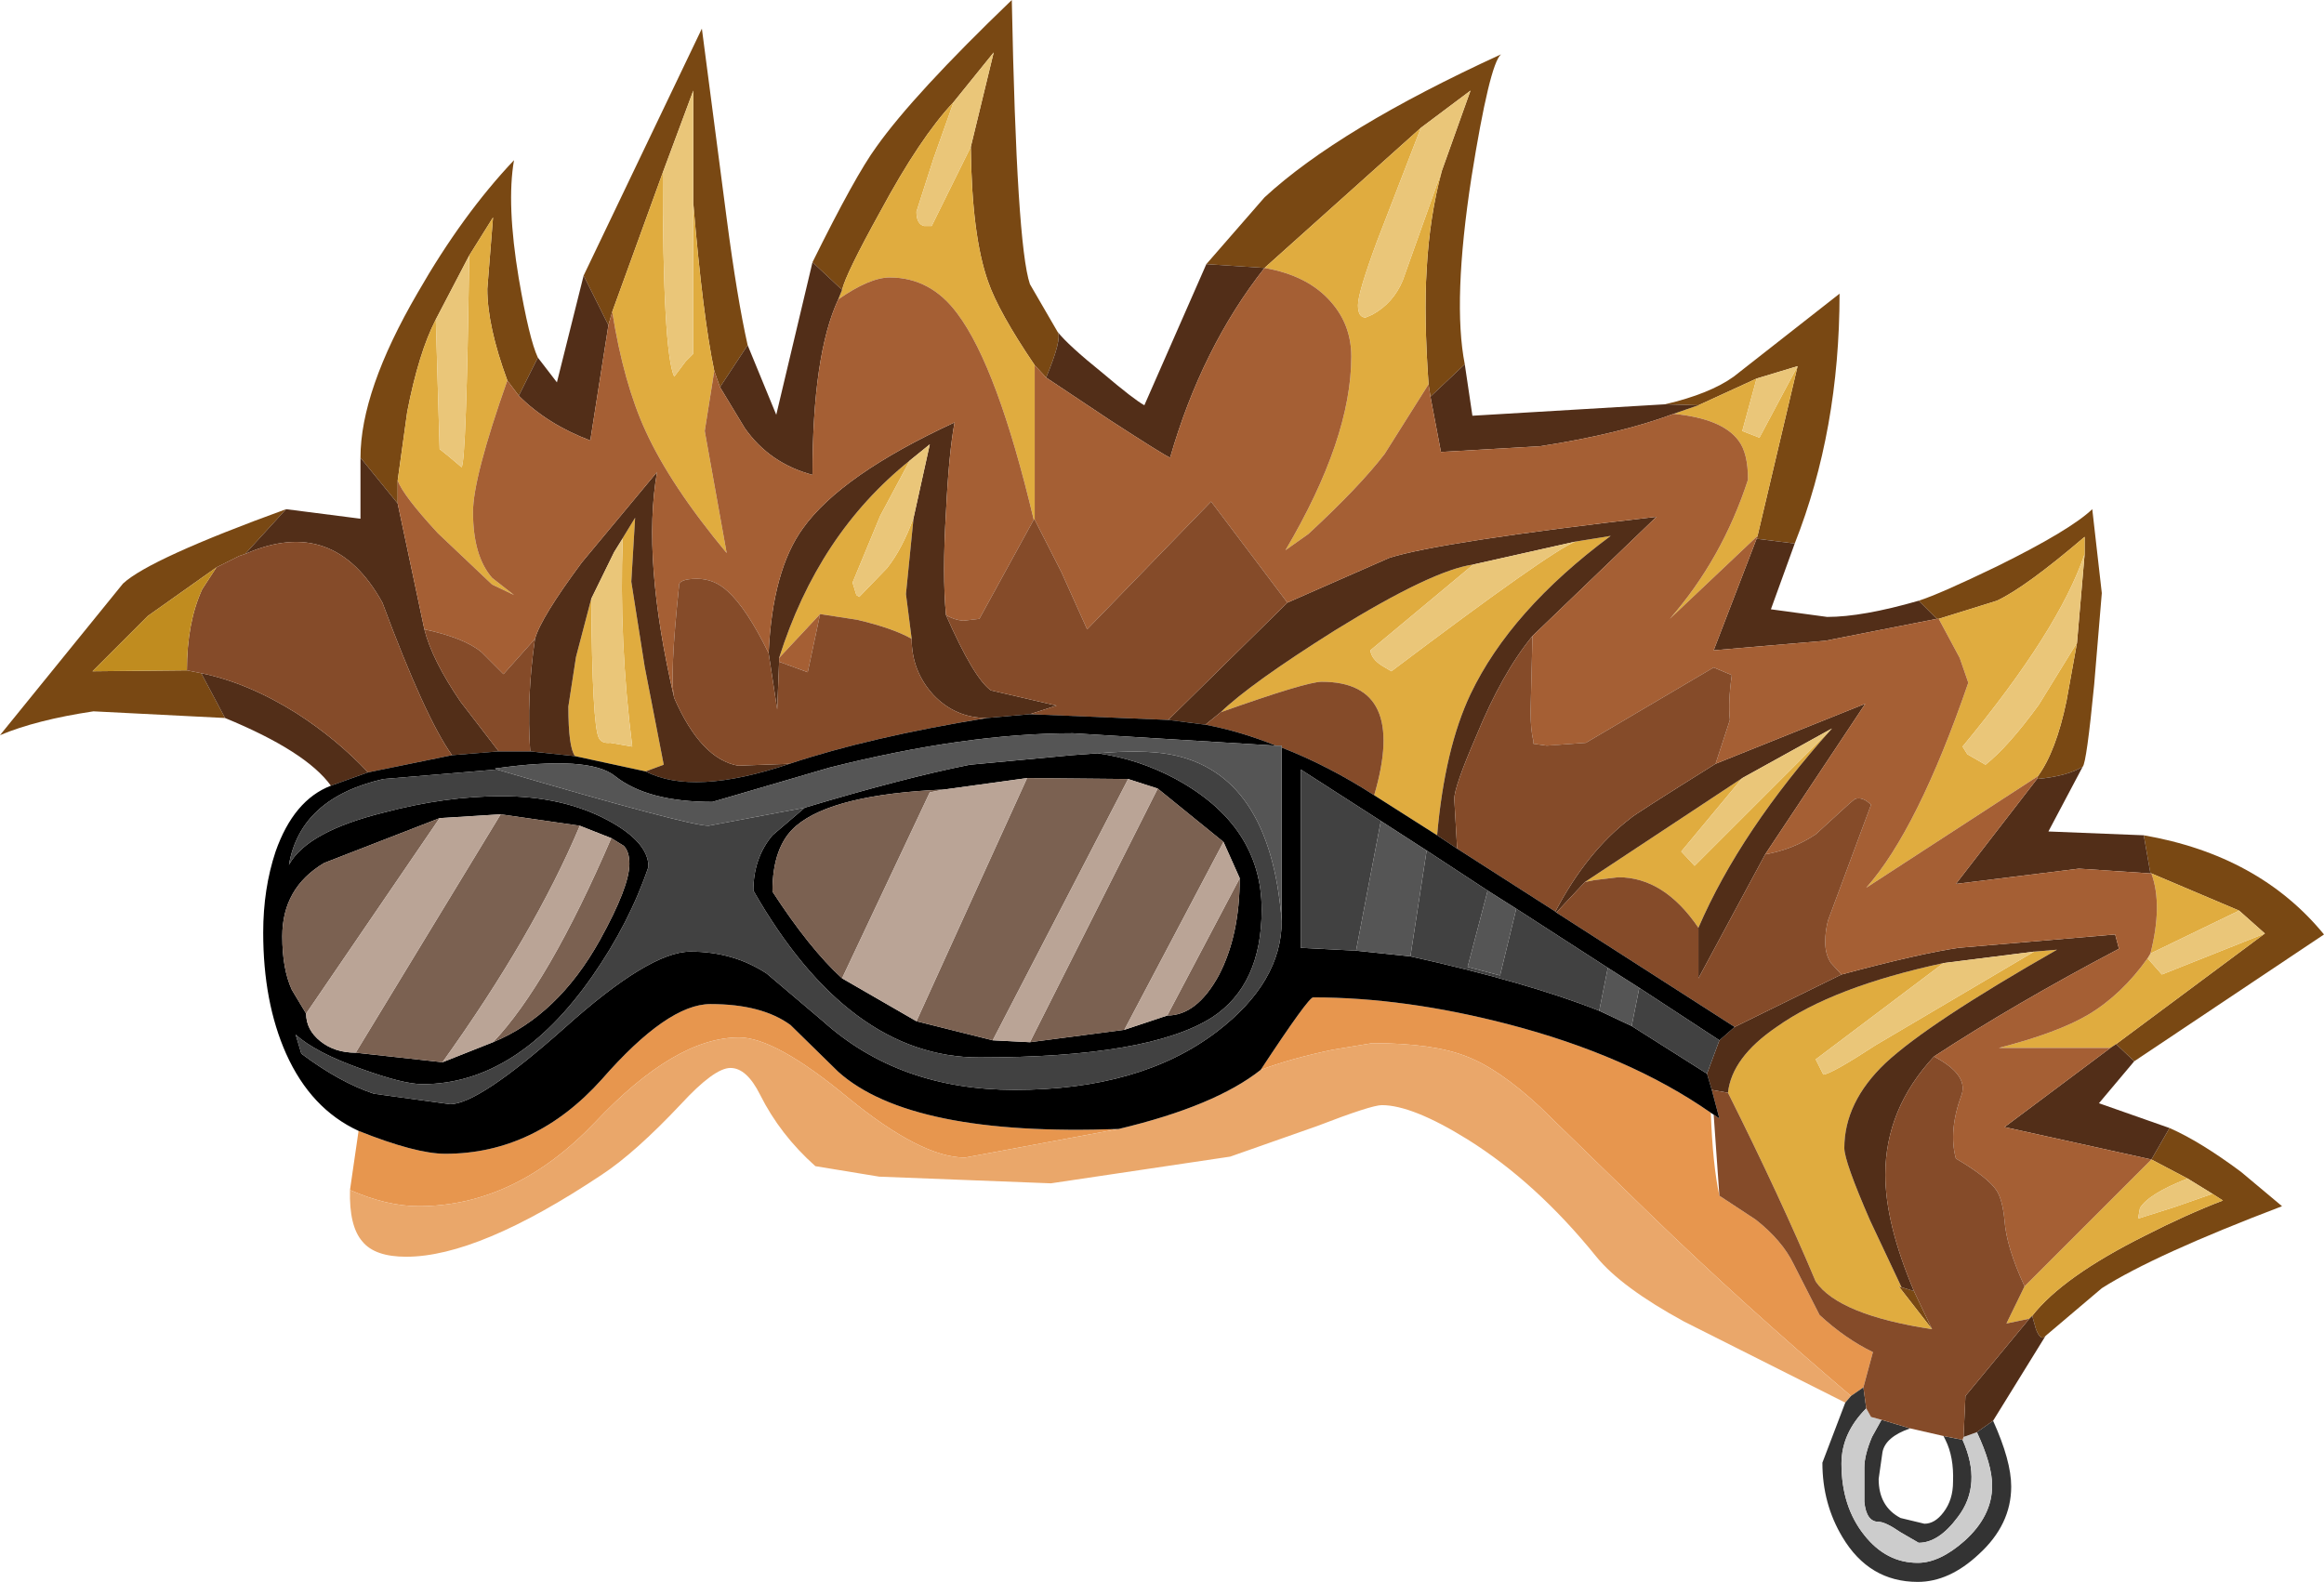 <?xml version="1.0" encoding="UTF-8" standalone="no"?>
<svg xmlns:ffdec="https://www.free-decompiler.com/flash" xmlns:xlink="http://www.w3.org/1999/xlink" ffdec:objectType="shape" height="82.95px" width="121.85px" xmlns="http://www.w3.org/2000/svg">
  <g transform="matrix(1.0, 0.0, 0.0, 1.0, 42.6, 39.0)">
    <path d="M-24.25 23.4 L-23.8 20.3 Q-20.8 21.5 -19.25 21.5 -14.55 21.5 -11.05 17.6 -7.6 13.65 -5.35 13.65 -2.65 13.65 -1.15 14.75 L1.35 17.2 Q5.15 20.6 16.05 20.2 L8.0 21.7 Q5.7 21.7 1.85 18.55 -1.95 15.4 -3.85 15.4 -7.2 15.4 -11.4 19.85 -15.6 24.25 -20.65 24.25 -22.3 24.25 -24.25 23.4 M47.55 23.7 L49.45 24.95 Q50.85 26.05 51.45 27.3 L52.8 29.95 Q54.15 31.2 55.6 31.9 L55.1 33.75 54.45 34.2 Q48.8 29.4 43.9 24.65 L38.15 19.05 Q36.0 17.05 34.3 16.4 32.55 15.7 29.35 15.7 L27.25 16.05 Q25.1 16.5 23.5 17.1 26.0 13.3 26.25 13.3 31.05 13.3 36.45 14.7 42.8 16.35 47.1 19.35 47.2 22.1 47.55 23.7" fill="#e7964e" fill-rule="evenodd" stroke="none"/>
    <path d="M54.15 34.55 L45.7 30.3 Q42.4 28.5 41.1 26.9 37.95 23.0 34.35 20.75 31.45 18.95 29.85 18.95 29.3 18.95 26.45 20.05 L21.9 21.65 12.5 23.05 3.5 22.7 0.15 22.15 Q-1.7 20.5 -2.75 18.4 -3.45 17.0 -4.3 17.0 -5.15 17.0 -6.9 18.9 -9.3 21.45 -11.05 22.6 -17.5 26.9 -21.3 26.9 -22.95 26.9 -23.6 26.1 -24.3 25.3 -24.25 23.4 -22.3 24.25 -20.65 24.25 -15.6 24.25 -11.4 19.85 -7.2 15.4 -3.85 15.4 -1.95 15.4 1.85 18.55 5.7 21.7 8.0 21.7 L16.05 20.2 Q21.1 19.0 23.5 17.1 25.1 16.5 27.25 16.05 L29.35 15.7 Q32.55 15.7 34.3 16.4 36.0 17.05 38.15 19.05 L43.9 24.65 Q48.8 29.4 54.45 34.2 L54.15 34.55" fill="#eaa76a" fill-rule="evenodd" stroke="none"/>
    <path d="M61.9 35.5 Q62.85 37.6 62.85 38.95 62.85 40.95 61.15 42.5 59.6 43.95 57.95 43.95 55.4 43.95 54.0 41.6 52.95 39.85 52.95 37.7 L54.15 34.55 54.45 34.2 55.1 33.75 55.25 34.85 Q53.95 36.15 53.95 37.75 53.95 40.0 55.15 41.5 56.3 42.95 57.95 42.95 59.1 42.95 60.4 41.8 61.85 40.5 61.85 38.9 61.85 37.8 61.05 36.1 L61.9 35.5 M56.05 35.45 L57.55 35.9 Q56.25 36.35 56.1 37.15 L55.9 38.55 Q55.9 40.0 57.05 40.6 L58.3 40.9 Q58.85 40.9 59.3 40.3 59.8 39.65 59.8 38.7 59.85 37.4 59.4 36.5 L59.3 36.3 60.3 36.5 Q61.35 38.85 60.05 40.55 59.05 41.9 58.0 41.9 L57.05 41.35 Q56.25 40.8 55.9 40.8 55.25 40.8 55.15 39.75 L55.15 37.95 Q55.15 37.3 55.55 36.35 L56.05 35.45" fill="#333333" fill-rule="evenodd" stroke="none"/>
    <path d="M55.25 34.85 L55.5 35.3 56.05 35.45 55.55 36.35 Q55.15 37.3 55.15 37.95 L55.15 39.75 Q55.25 40.8 55.9 40.8 56.25 40.8 57.05 41.35 L58.0 41.9 Q59.05 41.9 60.05 40.55 61.35 38.85 60.3 36.5 L60.35 36.35 61.05 36.1 Q61.85 37.8 61.85 38.9 61.85 40.5 60.4 41.8 59.1 42.95 57.95 42.95 56.3 42.95 55.15 41.5 53.95 40.0 53.95 37.75 53.95 36.15 55.25 34.85" fill="#cccccc" fill-rule="evenodd" stroke="none"/>
    <path d="M20.65 -25.15 L23.7 -28.65 Q27.6 -32.25 36.1 -36.15 35.5 -35.65 34.55 -29.7 33.55 -23.2 34.2 -19.9 L32.4 -18.2 32.3 -18.85 Q32.05 -22.45 32.2 -24.85 32.35 -27.65 33.0 -30.05 L34.0 -32.85 34.5 -34.25 31.9 -32.3 23.7 -24.95 20.65 -25.15 M44.7 -17.8 Q47.05 -18.35 48.3 -19.25 L53.85 -23.6 Q53.85 -16.45 51.5 -10.5 L49.5 -10.75 49.55 -10.9 51.65 -19.8 49.5 -19.15 46.45 -17.75 44.7 -17.8 M58.0 -7.5 Q59.1 -7.85 62.1 -9.3 65.95 -11.2 67.1 -12.3 L67.6 -7.9 67.2 -3.1 Q66.8 1.0 66.6 1.2 65.8 1.7 64.2 1.85 L64.25 1.7 Q65.2 0.4 65.75 -2.25 L66.3 -5.3 66.7 -9.95 66.7 -10.85 Q63.6 -8.2 62.1 -7.5 L59.05 -6.55 58.95 -6.55 58.0 -7.5 M69.8 4.8 Q75.85 5.85 79.25 10.0 L69.3 16.65 68.35 15.75 76.15 9.95 74.8 8.75 70.2 6.8 70.15 6.8 69.8 4.8 M71.15 20.15 Q72.75 20.85 74.9 22.45 L77.05 24.25 Q70.35 26.8 67.6 28.55 L64.65 31.05 Q64.4 31.35 64.15 30.7 L63.95 30.0 Q65.55 27.95 69.85 25.8 72.0 24.7 73.95 23.95 L73.4 23.6 72.1 22.8 70.2 21.8 71.15 20.15 M-30.8 -1.35 L-37.7 -1.7 Q-40.7 -1.25 -42.6 -0.45 L-36.15 -8.4 Q-34.75 -9.7 -27.6 -12.3 L-29.75 -9.95 -30.05 -9.85 -31.25 -9.25 -34.85 -6.7 -37.75 -3.8 -32.8 -3.85 -32.05 -3.7 -30.8 -1.35 M-23.7 -15.0 Q-23.7 -18.5 -20.7 -23.65 -18.35 -27.75 -15.65 -30.6 -16.05 -28.3 -15.4 -24.4 -14.85 -21.2 -14.4 -20.25 L-15.4 -18.25 -16.0 -19.05 Q-17.05 -21.9 -17.05 -23.85 L-16.75 -27.6 -18.0 -25.6 -19.75 -22.25 Q-20.65 -20.5 -21.25 -17.4 L-21.75 -13.8 -21.75 -12.6 -23.7 -15.0 M-12.0 -24.55 L-5.8 -37.5 -4.5 -27.55 Q-3.95 -23.35 -3.4 -20.9 L-4.85 -18.7 -5.15 -19.55 Q-5.75 -22.4 -6.25 -28.35 L-6.25 -34.25 -7.85 -29.95 -10.5 -22.65 -10.7 -21.95 -12.0 -24.55 M0.0 -25.25 Q2.25 -29.8 3.35 -31.3 5.3 -34.05 10.45 -39.0 10.7 -26.15 11.4 -24.1 L12.85 -21.6 Q13.1 -21.25 12.25 -19.2 L11.65 -19.85 Q9.75 -22.65 9.2 -24.25 8.35 -26.65 8.3 -31.3 L9.5 -36.25 7.4 -33.65 Q5.65 -31.8 3.55 -27.9 1.75 -24.65 1.55 -23.8 L0.0 -25.25 M57.1 28.5 L57.75 28.7 58.7 30.7 56.95 28.45 57.1 28.5" fill="#794813" fill-rule="evenodd" stroke="none"/>
    <path d="M23.7 -24.95 L31.9 -32.3 29.6 -26.35 Q28.6 -23.65 28.6 -23.0 28.6 -22.35 29.0 -22.35 L29.35 -22.5 Q30.45 -23.1 30.95 -24.3 L33.0 -30.05 Q32.35 -27.65 32.2 -24.85 32.05 -22.45 32.3 -18.85 L30.0 -15.2 Q28.7 -13.5 26.0 -11.0 L24.8 -10.15 Q28.25 -16.0 28.25 -20.3 28.25 -21.95 27.2 -23.15 26.0 -24.55 23.7 -24.95 M8.3 -31.3 Q8.35 -26.65 9.2 -24.25 9.75 -22.65 11.65 -19.85 L11.65 -11.75 11.6 -11.75 Q9.7 -19.75 7.6 -22.55 6.2 -24.45 4.05 -24.45 3.0 -24.45 1.35 -23.3 L1.55 -23.8 Q1.75 -24.65 3.55 -27.9 5.65 -31.8 7.4 -33.65 L6.35 -30.7 5.45 -27.9 Q5.45 -27.25 5.85 -27.15 L6.25 -27.15 8.3 -31.3 M5.3 -11.85 L4.9 -7.85 5.2 -5.5 Q4.25 -6.05 2.35 -6.5 L0.4 -6.8 -1.75 -4.5 Q0.3 -11.0 5.1 -14.85 L3.55 -11.95 2.1 -8.45 2.3 -7.8 2.45 -7.7 3.9 -9.2 Q4.7 -10.2 5.3 -11.85 M63.55 28.45 L70.2 21.8 72.1 22.8 Q70.05 23.6 69.6 24.35 L69.5 24.9 71.4 24.3 73.4 23.6 73.95 23.95 Q72.0 24.7 69.85 25.8 65.55 27.95 63.95 30.0 L63.8 30.15 62.6 30.4 63.55 28.45 M68.05 15.95 L62.2 15.95 Q65.3 15.15 66.9 14.2 68.65 13.15 70.0 11.25 L70.75 12.1 76.15 9.95 68.35 15.75 68.05 15.95 M70.15 11.0 Q70.8 8.45 70.2 6.8 L74.8 8.75 70.15 11.0 M64.25 1.7 L55.25 7.55 Q57.95 4.5 60.6 -3.2 L60.15 -4.5 59.05 -6.55 62.1 -7.5 Q63.6 -8.2 66.7 -10.85 L66.7 -9.95 Q65.35 -5.95 60.3 0.15 L60.55 0.55 61.5 1.1 Q62.7 0.15 64.3 -2.05 L66.3 -5.3 65.75 -2.25 Q65.2 0.4 64.25 1.7 M49.55 -10.9 L44.95 -6.55 Q47.7 -9.7 49.05 -13.85 49.05 -15.25 48.55 -15.9 47.7 -17.05 45.15 -17.3 L46.45 -17.75 49.5 -19.15 48.75 -16.4 49.65 -16.05 51.65 -19.8 49.55 -10.9 M21.4 -1.65 Q22.95 -3.15 27.4 -5.95 32.5 -9.1 34.65 -9.4 L29.25 -4.9 Q29.3 -4.45 29.85 -4.1 L30.35 -3.8 Q38.7 -10.1 40.0 -10.6 L41.25 -10.8 41.85 -10.9 Q36.6 -7.0 34.5 -2.6 33.15 0.25 32.75 4.8 L29.45 2.7 Q31.2 -3.25 26.7 -3.25 25.9 -3.25 21.4 -1.65 M64.05 10.9 L65.25 10.8 Q58.5 14.65 56.25 16.75 54.1 18.8 54.1 21.2 54.1 21.9 55.45 25.0 L57.1 28.5 56.95 28.45 58.7 30.7 Q53.8 29.95 52.6 28.2 50.75 23.8 48.0 18.3 48.2 16.45 50.55 14.85 53.5 12.75 59.3 11.5 L52.6 16.55 53.0 17.35 Q53.45 17.3 55.75 15.8 L64.05 10.9 M46.45 9.65 Q44.65 7.0 42.25 7.0 L41.0 7.15 40.5 7.25 48.75 1.8 45.55 5.65 46.25 6.4 53.45 -0.8 Q48.65 4.55 46.45 9.65 M-18.0 -25.6 L-16.75 -27.6 -17.05 -23.85 Q-17.05 -21.9 -16.0 -19.05 -17.8 -13.95 -17.8 -12.15 -17.8 -9.85 -16.8 -8.7 L-15.65 -7.8 -16.8 -8.35 -19.65 -11.05 Q-21.45 -13.0 -21.75 -13.8 L-21.25 -17.4 Q-20.65 -20.5 -19.75 -22.25 L-19.55 -15.45 -19.05 -15.05 -18.4 -14.5 Q-18.15 -14.75 -18.0 -25.6 M-6.25 -28.35 Q-5.75 -22.4 -5.15 -19.55 L-5.65 -16.4 -4.5 -10.0 Q-7.45 -13.55 -8.75 -16.4 -9.9 -18.9 -10.5 -22.65 L-7.85 -29.95 Q-7.85 -20.55 -7.25 -19.25 L-6.65 -20.05 -6.25 -20.45 -6.25 -28.35 M-10.4 -10.05 L-9.3 -11.85 -9.5 -8.5 -8.8 -4.05 -7.8 1.1 -8.75 1.45 -12.45 0.65 Q-12.8 0.2 -12.8 -1.95 L-12.4 -4.55 -11.6 -7.6 Q-11.55 -0.95 -11.2 -0.3 -11.05 0.0 -10.6 -0.05 L-9.45 0.15 Q-10.15 -5.4 -9.95 -10.75 L-10.4 -10.05" fill="#e0ac3f" fill-rule="evenodd" stroke="none"/>
    <path d="M34.2 -19.9 L34.6 -17.2 44.7 -17.8 46.45 -17.75 45.15 -17.3 Q42.35 -16.25 38.15 -15.6 L32.95 -15.3 32.4 -18.2 34.2 -19.9 M51.5 -10.5 L50.25 -7.05 53.2 -6.65 Q55.05 -6.65 58.0 -7.5 L58.95 -6.55 53.1 -5.4 47.25 -4.9 49.5 -10.75 51.5 -10.5 M66.6 1.2 L64.8 4.6 69.8 4.8 70.15 6.8 66.4 6.55 59.95 7.35 64.2 1.85 Q65.8 1.7 66.6 1.2 M69.3 16.65 L67.45 18.85 71.15 20.15 70.2 21.8 62.5 20.1 68.05 15.95 68.35 15.75 69.3 16.65 M64.65 31.05 L61.9 35.5 61.05 36.1 60.35 36.35 60.45 34.2 63.8 30.15 63.95 30.0 64.15 30.7 Q64.4 31.35 64.65 31.05 M-25.25 2.2 Q-26.55 0.4 -30.8 -1.35 L-32.05 -3.7 Q-29.6 -3.2 -27.05 -1.6 -24.95 -0.25 -23.3 1.5 L-25.25 2.2 M-27.6 -12.3 L-23.7 -11.8 -23.7 -15.0 -21.75 -12.6 -20.35 -6.0 Q-19.95 -4.4 -18.45 -2.2 L-16.45 0.4 -18.9 0.6 Q-20.3 -1.35 -22.55 -7.4 -25.1 -12.0 -29.75 -9.95 L-27.6 -12.3 M-14.4 -20.25 L-13.4 -18.95 -12.0 -24.55 -10.7 -21.95 -11.65 -15.9 Q-13.9 -16.75 -15.4 -18.25 L-14.4 -20.25 M-3.4 -20.9 L-1.9 -17.25 0.0 -25.25 1.55 -23.8 1.35 -23.3 Q0.0 -20.4 0.0 -14.1 -2.25 -14.7 -3.55 -16.55 L-4.85 -18.7 -3.4 -20.9 M12.85 -21.6 Q13.4 -20.9 15.2 -19.45 16.85 -18.05 17.4 -17.75 L20.65 -25.15 23.7 -24.95 Q20.4 -20.75 18.75 -15.0 18.4 -15.15 15.55 -17.0 L12.25 -19.2 Q13.1 -21.25 12.85 -21.6 M5.3 -11.85 L6.15 -15.7 5.1 -14.85 Q0.3 -11.0 -1.75 -4.5 L-1.75 -4.3 -1.85 -1.8 -2.3 -4.75 Q-2.1 -9.1 -0.5 -11.3 1.5 -14.1 7.45 -16.85 7.15 -15.25 7.0 -12.15 6.8 -8.85 7.0 -6.75 8.45 -3.45 9.35 -2.8 L12.8 -2.0 11.4 -1.55 9.15 -1.35 Q7.5 -1.35 6.35 -2.55 5.2 -3.8 5.2 -5.5 L4.9 -7.85 5.3 -11.85 M24.9 -7.4 L30.25 -9.75 Q32.95 -10.6 44.25 -11.9 L37.75 -5.65 Q36.15 -3.7 34.8 -0.4 33.65 2.25 33.65 2.9 L33.8 5.5 32.75 4.8 Q33.15 0.25 34.5 -2.6 36.6 -7.0 41.85 -10.9 L41.25 -10.8 40.0 -10.6 34.65 -9.4 Q32.5 -9.1 27.4 -5.95 22.95 -3.15 21.4 -1.65 L20.6 -1.0 18.65 -1.25 24.9 -7.4 M47.35 1.05 L55.2 -2.1 49.95 5.8 46.45 12.3 46.45 9.65 Q48.65 4.55 53.45 -0.8 L48.75 1.8 40.5 7.25 39.0 8.85 38.95 8.8 Q40.6 5.65 42.9 3.9 42.95 3.8 47.35 1.05 M53.95 12.1 Q58.05 11.0 60.1 10.7 L68.3 10.0 68.5 10.75 Q63.0 13.65 58.8 16.4 56.25 19.15 56.25 22.6 56.25 25.15 57.75 28.7 L57.1 28.5 55.45 25.0 Q54.1 21.9 54.1 21.2 54.1 18.8 56.25 16.75 58.5 14.65 65.25 10.8 L64.05 10.9 59.3 11.5 Q53.5 12.75 50.55 14.85 48.2 16.45 48.0 18.3 L47.15 18.15 46.9 17.3 47.55 15.55 48.35 14.85 53.95 12.1 M-10.4 -10.05 L-11.6 -7.6 -12.4 -4.55 -12.8 -1.95 Q-12.8 0.2 -12.45 0.65 L-14.8 0.4 Q-15.0 -2.4 -14.55 -5.5 -14.25 -6.6 -12.1 -9.5 L-8.15 -14.25 Q-8.95 -9.7 -7.25 -2.4 -5.85 0.8 -3.9 1.15 L-1.2 1.05 Q-6.25 2.75 -8.75 1.45 L-7.8 1.1 -8.8 -4.05 -9.5 -8.5 -9.3 -11.85 -10.4 -10.05" fill="#522e18" fill-rule="evenodd" stroke="none"/>
    <path d="M31.9 -32.3 L34.5 -34.25 34.0 -32.85 33.0 -30.05 30.95 -24.3 Q30.45 -23.1 29.35 -22.5 L29.0 -22.35 Q28.6 -22.35 28.6 -23.0 28.6 -23.65 29.6 -26.35 L31.9 -32.3 M7.4 -33.65 L9.5 -36.25 8.3 -31.3 6.25 -27.15 5.85 -27.15 Q5.45 -27.25 5.45 -27.9 L6.35 -30.7 7.4 -33.65 M5.1 -14.85 L6.15 -15.7 5.3 -11.85 Q4.7 -10.2 3.9 -9.2 L2.45 -7.7 2.3 -7.8 2.1 -8.45 3.55 -11.95 5.1 -14.85 M70.0 11.25 L70.15 11.0 74.8 8.75 76.15 9.95 70.75 12.1 70.0 11.25 M34.65 -9.4 L40.0 -10.6 Q38.7 -10.1 30.35 -3.8 L29.85 -4.1 Q29.3 -4.45 29.25 -4.9 L34.65 -9.4 M51.65 -19.8 L49.65 -16.05 48.75 -16.4 49.5 -19.15 51.65 -19.8 M66.7 -9.95 L66.3 -5.3 64.3 -2.05 Q62.7 0.15 61.5 1.1 L60.55 0.55 60.3 0.15 Q65.35 -5.95 66.7 -9.95 M72.1 22.8 L73.4 23.6 71.4 24.3 69.5 24.9 69.6 24.35 Q70.05 23.6 72.1 22.8 M53.45 -0.8 L46.25 6.4 45.55 5.65 48.75 1.8 53.45 -0.8 M59.3 11.5 L64.05 10.9 55.75 15.8 Q53.45 17.3 53.0 17.35 L52.6 16.55 59.3 11.5 M-7.85 -29.95 L-6.25 -34.25 -6.25 -28.35 -6.25 -20.45 -6.65 -20.05 -7.25 -19.25 Q-7.85 -20.55 -7.85 -29.95 M-19.75 -22.25 L-18.0 -25.6 Q-18.15 -14.75 -18.4 -14.5 L-19.05 -15.05 -19.55 -15.45 -19.75 -22.25 M-11.6 -7.6 L-10.4 -10.05 -9.95 -10.75 Q-10.15 -5.4 -9.45 0.15 L-10.6 -0.05 Q-11.05 0.0 -11.2 -0.3 -11.55 -0.95 -11.6 -7.6" fill="#eac679" fill-rule="evenodd" stroke="none"/>
    <path d="M32.3 -18.85 L32.4 -18.2 32.95 -15.3 38.15 -15.6 Q42.35 -16.25 45.15 -17.3 47.7 -17.05 48.55 -15.9 49.05 -15.25 49.05 -13.85 47.7 -9.7 44.95 -6.55 L49.55 -10.9 49.5 -10.75 47.25 -4.9 53.1 -5.4 58.95 -6.55 59.05 -6.55 60.15 -4.5 60.6 -3.2 Q57.95 4.5 55.25 7.55 L64.25 1.7 64.2 1.85 59.95 7.35 66.4 6.55 70.15 6.8 70.2 6.8 Q70.8 8.45 70.15 11.0 L70.0 11.25 Q68.65 13.15 66.9 14.2 65.3 15.15 62.2 15.95 L68.05 15.95 62.5 20.1 70.2 21.8 63.55 28.45 Q62.6 26.4 62.5 25.0 62.4 23.95 62.1 23.45 61.65 22.75 59.95 21.75 59.55 20.3 60.25 18.4 60.6 17.35 58.8 16.4 63.0 13.65 68.5 10.75 L68.3 10.0 60.1 10.7 Q58.05 11.0 53.95 12.1 L53.4 11.5 Q53.1 11.05 53.1 10.4 53.1 9.8 53.25 9.25 L53.4 8.85 55.5 3.2 Q55.05 2.75 54.65 2.9 L54.35 3.15 52.6 4.75 Q51.4 5.55 49.95 5.8 L55.2 -2.1 47.35 1.05 48.1 -1.25 Q48.0 -2.2 48.2 -3.6 L47.25 -4.0 40.55 -0.05 38.5 0.1 37.8 0.0 37.8 -0.15 Q37.65 -0.7 37.65 -1.7 L37.75 -5.65 44.25 -11.9 Q32.95 -10.6 30.25 -9.75 L24.9 -7.4 20.9 -12.7 14.4 -6.0 13.05 -9.0 11.65 -11.75 11.65 -19.85 12.25 -19.2 15.55 -17.0 Q18.4 -15.15 18.75 -15.0 20.4 -20.75 23.7 -24.95 26.0 -24.55 27.2 -23.15 28.25 -21.95 28.25 -20.3 28.25 -16.0 24.8 -10.15 L26.0 -11.0 Q28.7 -13.5 30.0 -15.2 L32.3 -18.85 M1.35 -23.3 Q3.0 -24.45 4.05 -24.45 6.2 -24.45 7.6 -22.55 9.7 -19.75 11.6 -11.75 L8.75 -6.55 7.9 -6.45 Q7.4 -6.5 7.0 -6.75 6.8 -8.85 7.0 -12.15 7.15 -15.25 7.45 -16.85 1.5 -14.1 -0.5 -11.3 -2.1 -9.1 -2.3 -4.75 -3.45 -7.1 -4.45 -8.0 -5.15 -8.65 -6.05 -8.65 -7.05 -8.65 -7.0 -8.25 -7.5 -3.5 -7.25 -2.4 -8.95 -9.7 -8.15 -14.25 L-12.1 -9.5 Q-14.25 -6.6 -14.55 -5.5 L-16.2 -3.65 -17.35 -4.8 Q-18.25 -5.55 -20.35 -6.0 L-21.75 -12.6 -21.75 -13.8 Q-21.45 -13.0 -19.65 -11.05 L-16.8 -8.35 -15.65 -7.8 -16.8 -8.7 Q-17.8 -9.85 -17.8 -12.15 -17.8 -13.95 -16.0 -19.05 L-15.4 -18.25 Q-13.9 -16.75 -11.65 -15.9 L-10.7 -21.95 -10.5 -22.65 Q-9.9 -18.9 -8.75 -16.4 -7.45 -13.55 -4.5 -10.0 L-5.65 -16.4 -5.15 -19.55 -4.85 -18.7 -3.55 -16.55 Q-2.25 -14.7 0.0 -14.1 0.0 -20.4 1.35 -23.3 M-1.75 -4.3 L-1.75 -4.5 0.4 -6.8 -0.25 -3.75 -1.75 -4.3" fill="#a55f34" fill-rule="evenodd" stroke="none"/>
    <path d="M11.6 -11.75 L11.65 -11.75 13.05 -9.0 14.4 -6.0 20.9 -12.7 24.9 -7.4 18.65 -1.25 11.4 -1.55 12.8 -2.0 9.35 -2.8 Q8.45 -3.45 7.0 -6.75 7.4 -6.5 7.9 -6.45 L8.75 -6.55 11.6 -11.75 M5.2 -5.5 Q5.2 -3.8 6.35 -2.55 7.5 -1.35 9.15 -1.35 3.0 -0.35 -1.2 1.05 L-3.9 1.15 Q-5.85 0.8 -7.25 -2.4 -7.5 -3.5 -7.0 -8.25 -7.05 -8.65 -6.05 -8.65 -5.15 -8.65 -4.45 -8.0 -3.45 -7.1 -2.3 -4.75 L-1.85 -1.8 -1.75 -4.3 -0.25 -3.75 0.4 -6.8 2.35 -6.5 Q4.25 -6.05 5.2 -5.5 M37.75 -5.65 L37.65 -1.7 Q37.65 -0.7 37.8 -0.15 L37.8 0.0 38.5 0.1 40.55 -0.05 47.25 -4.0 48.2 -3.6 Q48.0 -2.2 48.1 -1.25 L47.35 1.05 Q42.95 3.8 42.9 3.9 40.6 5.65 38.95 8.8 L33.8 5.5 33.65 2.9 Q33.65 2.25 34.8 -0.4 36.15 -3.7 37.75 -5.65 M49.95 5.8 Q51.4 5.55 52.6 4.75 L54.35 3.15 54.65 2.9 Q55.05 2.75 55.5 3.2 L53.4 8.85 53.25 9.25 Q53.1 9.8 53.1 10.4 53.1 11.05 53.4 11.5 L53.95 12.1 48.35 14.85 39.0 8.85 40.5 7.25 41.0 7.15 42.25 7.0 Q44.65 7.0 46.45 9.65 L46.45 12.3 49.95 5.8 M58.8 16.4 Q60.6 17.35 60.25 18.4 59.55 20.3 59.95 21.75 61.65 22.75 62.1 23.45 62.4 23.95 62.5 25.0 62.6 26.4 63.55 28.45 L62.6 30.4 63.8 30.15 60.45 34.2 60.35 36.35 60.3 36.5 59.3 36.3 57.55 35.9 56.05 35.45 55.5 35.3 55.25 34.85 55.1 33.75 55.6 31.9 Q54.15 31.2 52.8 29.95 L51.45 27.3 Q50.85 26.05 49.45 24.95 L47.55 23.7 47.25 19.45 47.55 19.65 47.15 18.15 48.0 18.3 Q50.75 23.8 52.6 28.2 53.8 29.95 58.7 30.7 L57.75 28.7 Q56.25 25.15 56.25 22.6 56.25 19.15 58.8 16.4 M20.6 -1.0 L21.4 -1.65 Q25.9 -3.25 26.7 -3.25 31.2 -3.25 29.45 2.7 27.05 1.15 24.6 0.2 L24.6 0.1 24.3 0.1 Q22.45 -0.65 20.6 -1.0 M-32.8 -3.85 Q-32.8 -6.35 -32.0 -8.1 L-31.25 -9.25 -30.05 -9.85 -29.75 -9.95 Q-25.1 -12.0 -22.55 -7.4 -20.3 -1.35 -18.9 0.6 L-23.3 1.5 Q-24.95 -0.25 -27.05 -1.6 -29.6 -3.2 -32.05 -3.7 L-32.8 -3.85 M-14.55 -5.5 Q-15.0 -2.4 -14.8 0.4 L-16.45 0.4 -18.45 -2.2 Q-19.95 -4.4 -20.35 -6.0 -18.25 -5.55 -17.35 -4.8 L-16.2 -3.65 -14.55 -5.5" fill="#854b29" fill-rule="evenodd" stroke="none"/>
    <path d="M-31.25 -9.25 L-32.0 -8.1 Q-32.8 -6.35 -32.8 -3.85 L-37.75 -3.8 -34.85 -6.7 -31.25 -9.25" fill="#c08c1f" fill-rule="evenodd" stroke="none"/>
    <path d="M-23.8 20.3 Q-26.3 19.15 -27.6 16.25 -28.8 13.55 -28.8 9.9 -28.8 7.6 -28.15 5.65 -27.2 2.95 -25.25 2.2 L-23.3 1.5 -18.9 0.6 -16.45 0.4 -14.8 0.4 -12.45 0.65 -8.75 1.45 Q-6.25 2.75 -1.2 1.05 3.0 -0.35 9.15 -1.35 L11.4 -1.55 18.65 -1.25 20.6 -1.0 Q22.45 -0.65 24.3 0.1 L13.65 -0.55 Q8.05 -0.55 0.9 1.25 L-5.25 3.05 Q-8.65 3.05 -10.35 1.7 -11.7 0.6 -16.65 1.3 L-16.55 1.35 -22.5 1.85 Q-26.85 2.85 -27.45 6.35 -26.5 4.6 -22.45 3.6 -19.25 2.75 -16.3 2.75 -13.1 2.75 -10.75 4.0 -8.6 5.15 -8.6 6.45 -9.6 9.4 -11.55 12.2 -15.5 17.85 -20.45 17.85 -21.45 17.85 -23.65 17.05 -26.05 16.2 -27.1 15.25 L-26.8 16.25 Q-24.8 17.75 -23.0 18.35 L-19.0 18.9 Q-17.5 18.9 -13.0 14.9 -8.55 10.9 -6.4 10.9 -4.15 10.9 -2.4 12.05 L0.55 14.55 Q4.55 18.15 10.6 18.15 17.2 18.15 21.2 15.1 24.6 12.5 24.6 9.3 L24.6 0.2 Q27.05 1.15 29.45 2.7 L32.75 4.8 33.8 5.5 38.95 8.8 39.0 8.85 48.35 14.85 47.55 15.55 43.35 12.8 41.7 11.75 36.9 8.65 35.4 7.7 32.2 5.6 29.8 4.05 25.6 1.35 25.6 10.7 28.5 10.85 31.35 11.15 Q37.45 12.5 41.25 14.0 L42.95 14.8 46.9 17.3 47.15 18.15 47.55 19.65 47.25 19.45 47.1 19.35 Q42.8 16.35 36.45 14.7 31.05 13.3 26.25 13.3 26.0 13.3 23.5 17.1 21.1 19.0 16.05 20.2 5.15 20.6 1.35 17.2 L-1.15 14.75 Q-2.65 13.65 -5.35 13.65 -7.6 13.65 -11.05 17.6 -14.55 21.5 -19.25 21.5 -20.8 21.5 -23.8 20.3 M18.6 14.25 Q20.15 14.25 21.3 12.15 22.4 10.05 22.4 7.05 L21.55 5.15 18.1 2.35 16.55 1.85 11.25 1.8 6.9 2.4 Q1.1 2.65 -0.85 4.3 -2.1 5.35 -2.1 7.75 -0.15 10.75 1.55 12.3 L5.45 14.55 9.45 15.55 11.4 15.65 16.35 15.0 18.6 14.25 M14.95 0.5 Q17.1 0.8 19.05 1.85 23.55 4.3 23.55 8.7 23.55 12.65 20.95 14.35 17.65 16.45 8.75 16.45 1.9 16.45 -3.1 7.7 -3.1 6.0 -2.1 4.8 L-0.4 3.35 Q4.75 1.8 8.25 1.1 L13.6 0.6 14.95 0.5 M-16.75 15.65 Q-13.35 14.25 -11.15 10.3 -9.6 7.5 -9.6 6.3 -9.6 5.65 -9.9 5.35 L-10.55 4.95 -12.2 4.3 -16.35 3.7 -19.55 3.9 -25.6 6.25 Q-27.8 7.55 -27.8 10.1 -27.8 11.8 -27.3 12.9 L-26.55 14.15 Q-26.55 15.0 -25.8 15.6 -25.05 16.2 -23.95 16.2 L-19.4 16.7 -16.75 15.65" fill="#000000" fill-rule="evenodd" stroke="none"/>
    <path d="M47.55 15.55 L46.9 17.3 42.95 14.8 43.35 12.8 47.55 15.55 M41.7 11.75 L41.25 14.0 Q37.45 12.5 31.35 11.15 L32.2 5.6 35.4 7.7 34.35 11.7 36.05 12.15 36.9 8.65 41.7 11.75 M28.5 10.85 L25.6 10.7 25.6 1.35 29.8 4.05 28.5 10.85 M24.6 9.3 Q24.6 12.5 21.2 15.1 17.2 18.15 10.6 18.15 4.55 18.15 0.55 14.55 L-2.4 12.05 Q-4.15 10.9 -6.4 10.9 -8.55 10.9 -13.0 14.9 -17.5 18.9 -19.0 18.9 L-23.0 18.35 Q-24.8 17.75 -26.8 16.25 L-27.1 15.25 Q-26.05 16.2 -23.65 17.05 -21.45 17.85 -20.45 17.85 -15.5 17.85 -11.55 12.2 -9.6 9.4 -8.6 6.45 -8.6 5.15 -10.75 4.0 -13.1 2.75 -16.3 2.75 -19.25 2.75 -22.45 3.6 -26.5 4.6 -27.45 6.35 -26.85 2.85 -22.5 1.85 L-16.55 1.35 Q-6.5 4.3 -5.45 4.3 L-0.4 3.35 -2.1 4.8 Q-3.1 6.0 -3.1 7.7 1.9 16.45 8.75 16.45 17.65 16.45 20.95 14.35 23.55 12.65 23.55 8.7 23.55 4.3 19.05 1.85 17.1 0.8 14.95 0.5 17.3 0.3 18.7 0.55 24.0 1.5 24.6 9.3" fill="#414141" fill-rule="evenodd" stroke="none"/>
    <path d="M24.3 0.1 L24.6 0.1 24.6 0.2 24.6 9.3 Q24.0 1.5 18.7 0.55 17.3 0.3 14.95 0.5 L13.6 0.6 8.25 1.1 Q4.75 1.8 -0.4 3.35 L-5.45 4.3 Q-6.5 4.3 -16.55 1.35 L-16.65 1.3 Q-11.7 0.6 -10.35 1.7 -8.65 3.05 -5.25 3.05 L0.9 1.25 Q8.05 -0.55 13.65 -0.55 L24.3 0.1 M42.95 14.8 L41.25 14.0 41.7 11.75 43.35 12.8 42.95 14.8 M31.35 11.15 L28.5 10.85 29.8 4.05 32.2 5.6 31.35 11.15 M35.4 7.7 L36.9 8.65 36.05 12.15 34.35 11.7 35.4 7.7" fill="#555555" fill-rule="evenodd" stroke="none"/>
    <path d="M22.4 7.05 Q22.4 10.05 21.3 12.15 20.15 14.25 18.6 14.25 L22.4 7.05 M16.35 15.0 L11.4 15.65 18.1 2.35 21.55 5.15 16.35 15.0 M9.45 15.55 L5.45 14.55 11.25 1.8 16.55 1.85 9.45 15.55 M1.55 12.3 Q-0.15 10.75 -2.1 7.75 -2.1 5.35 -0.85 4.3 1.1 2.65 6.9 2.4 L6.15 2.55 1.55 12.3 M-10.55 4.95 L-9.9 5.35 Q-9.6 5.65 -9.6 6.3 -9.6 7.5 -11.15 10.3 -13.35 14.25 -16.75 15.65 -13.85 12.6 -10.55 4.95 M-19.4 16.7 L-23.95 16.2 -16.35 3.7 -12.2 4.3 Q-14.6 10.0 -19.4 16.7 M-26.55 14.15 L-27.3 12.9 Q-27.8 11.8 -27.8 10.1 -27.8 7.55 -25.6 6.25 L-19.55 3.9 -26.55 14.15" fill="#7b6151" fill-rule="evenodd" stroke="none"/>
    <path d="M18.6 14.25 L16.35 15.0 21.55 5.15 22.4 7.05 18.6 14.25 M11.4 15.65 L9.45 15.55 16.55 1.85 18.1 2.35 11.4 15.65 M5.45 14.55 L1.55 12.3 6.15 2.55 6.9 2.4 11.25 1.8 5.45 14.55 M-16.75 15.65 L-19.4 16.7 Q-14.6 10.0 -12.2 4.3 L-10.55 4.95 Q-13.85 12.6 -16.75 15.65 M-23.95 16.2 Q-25.05 16.2 -25.8 15.6 -26.55 15.0 -26.55 14.15 L-19.55 3.9 -16.35 3.7 -23.95 16.2" fill="#baa496" fill-rule="evenodd" stroke="none"/>
  </g>
</svg>

